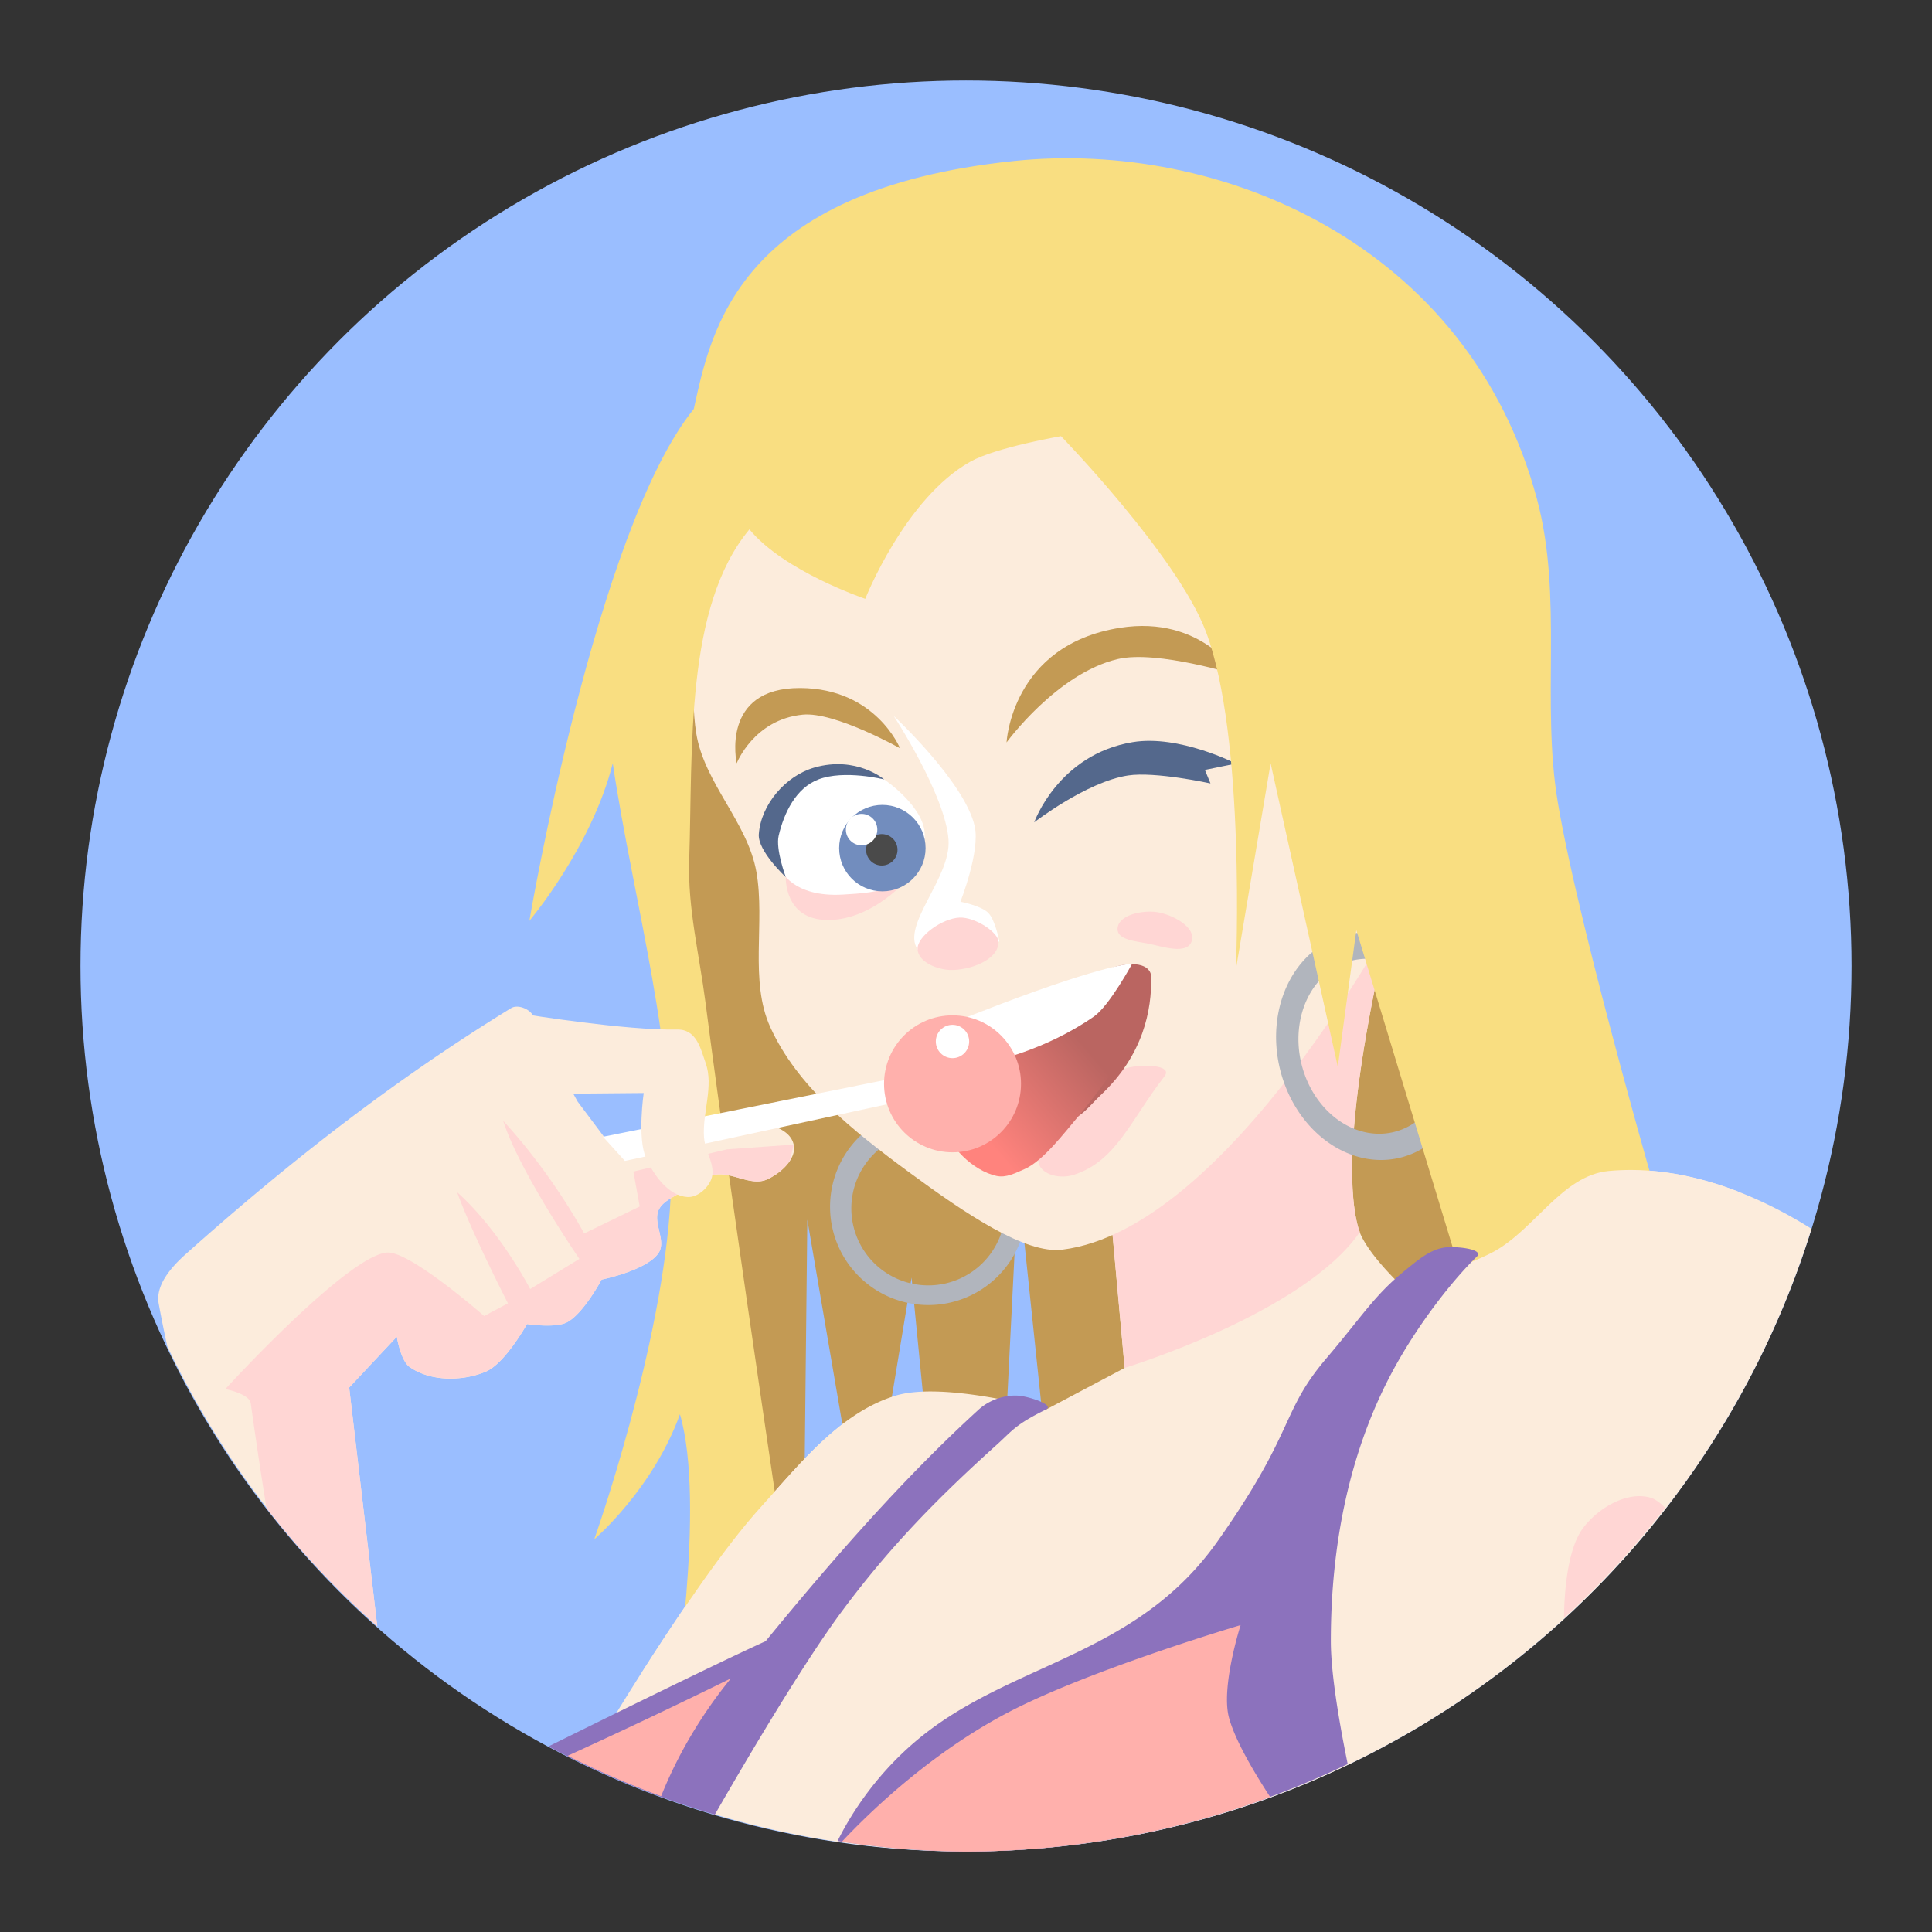 <svg xmlns="http://www.w3.org/2000/svg" width="192" height="192"><rect width="100%" height="100%" fill="#333333" stroke="none"/><defs><linearGradient id="a" x1="97.202" x2="106.58" y1="111.02" y2="102.99" gradientTransform="translate(-9.319 -9.319) scale(1.097)" gradientUnits="userSpaceOnUse"><stop offset="0" style="stop-color:#ff837d"/><stop offset="1" style="stop-color:#ba6561"/></linearGradient></defs><circle cx="96" cy="96" r="88" opacity=".63" style="fill:#9abeff;opacity:1"/><path d="m79.771 163.57.46-42.358 5.756 33.61 4.604-27.855 2.302 23.481 6.676-.92 1.611-31.999 3.684 35.222 40.977-24.633-2.533-8.518-15.193-78.5-38.904-2.302L67.112 51.23l-.69 51.106 6.215 53.868z" style="fill:#c39a54;stroke-width:1.097"/><path d="m138.47 90.135-28.316 28.084 1.611 17.725-7.826 4.145s-10.177-2.86-14.963-1.381c-5.52 1.705-9.472 6.769-13.354 11.049-6.257 6.899-14.737 20.998-17.44 25.584A88 88 0 0 0 95.994 184a88 88 0 0 0 84.03-61.881c-4.194-2.646-11.857-6.519-20.147-5.742-4.663.436-7.375 5.857-11.51 8.056-2.83 1.506-8.978 3.453-8.978 3.453s-3.7-3.44-4.373-5.754c-2.584-8.87 3.453-31.998 3.453-31.998z" style="fill:#fcecdc;stroke-width:1.097"/><path d="m138.47 90.128-28.314 28.085 1.611 17.726s17.78-5.386 23.38-13.506c-.038-.1-.1-.21-.128-.306-2.584-8.872 3.452-32 3.452-32z" style="fill:#ffd6d4;stroke-width:1.097"/><path d="M92.257 110.16a9.767 9.767 0 0 0-9.767 9.767 9.767 9.767 0 0 0 9.767 9.768 9.767 9.767 0 0 0 9.767-9.768 9.767 9.767 0 0 0-9.767-9.767zm0 2.28a7.65 7.65 0 0 1 7.65 7.65 7.65 7.65 0 0 1-7.65 7.65 7.65 7.65 0 0 1-7.652-7.65 7.65 7.65 0 0 1 7.652-7.65z" style="fill:#b1b5bd;paint-order:stroke fill markers;stroke-width:1.097"/><path d="M105.56 124.19c16.65-2.052 33.38-33.84 33.38-33.84l-17.725-58.242L71.49 48.452s-3.583 16.333-2.302 24.402c.787 4.956 5.116 8.87 5.985 13.812.88 4.997-.724 10.808 1.382 15.424 2.669 5.85 8.097 10.219 13.77 14.394 5.672 4.175 11.589 8.155 15.235 7.706z" style="fill:#fcecdc;stroke-width:1.097"/><path d="M103.47 114.19c-.395.493-.4 1.406 0 1.897.695.854 2.187 1.006 3.235.669 4.234-1.363 5.601-5.371 9.037-9.818 1.025-1.325-3.776-1.345-5.02-.223-3.896 3.513-5.39 5.15-7.252 7.475z" style="fill:#ffd6d4;stroke-width:1.097"/><path d="M97.785 100.46s8.44-2.724 12.607-4.24c2.039-.741 3.999-.478 4.016.893.041 3.223-.74 7.691-5.02 11.715-1.025.963-1.964 2.313-3.347 2.566-2.291.42-6.694-2.008-6.694-2.008z" style="fill:#ba6561;stroke-width:1.097"/><path d="M99.012 116.86c-2.3-.508-4.889-3.008-5.132-5.132-.296-2.586 2.66-4.612 4.686-6.248 2.834-2.29 9.93-4.574 9.93-4.574l3.235 3.905s-2.61 3.836-4.575 6.136c-1.309 1.533-3.5 4.454-5.355 5.244-.93.396-1.802.887-2.79.669z" style="fill:url(#a);stroke-width:1.097"/><path d="M135.67 92.677a11.394 9.523 76.418 0 0-1.892.223 11.394 9.523 76.418 0 0-6.582 13.313 11.394 9.523 76.418 0 0 11.933 8.84 11.394 9.523 76.418 0 0 6.58-13.312 11.394 9.523 76.418 0 0-10.04-9.064zm.18 2.606a8.768 7.328 76.418 0 1 7.727 6.972 8.768 7.328 76.418 0 1-5.066 10.244 8.768 7.328 76.418 0 1-9.181-6.801 8.768 7.328 76.418 0 1 5.063-10.244 8.768 7.328 76.418 0 1 1.457-.172z" style="fill:#b1b5bd;paint-order:stroke fill markers;stroke-width:1.097"/><path d="M100.03 73.784s.481-9.694 11.28-11.395c8.165-1.286 11.741 4.72 11.741 4.72s-8.052-2.535-11.971-1.612c-6.063 1.428-11.05 8.287-11.05 8.287z" style="fill:#c39a54;stroke-width:1.097"/><path d="M102.78 81.722s2.37-6.736 9.782-7.968c4.621-.767 10.256 2.13 10.256 2.13l-3.076.631.552 1.341s-5.49-1.206-8.205-.788c-4.12.634-9.309 4.654-9.309 4.654z" style="fill:#54688c;stroke-width:1.097"/><path d="M74.477 52.605c3.425 4.177 11.51 6.906 11.51 6.906S89.93 49.51 96.446 45.873c2.537-1.415 8.995-2.527 8.995-2.527s11.525 11.867 14.387 19.389c4 10.512 2.992 33.61 2.992 33.61l3.453-20.488 6.676 30.157 1.842-13.582 11.05 36.372 19.798-6.446s-8.583-29.336-10.82-42.588c-1.677-9.935.538-20.425-2.072-30.157-6.806-25.38-31.493-35.765-52.026-33.61-27.43 2.878-30.066 16.88-31.769 24.633-9.759 12.057-16.344 50.876-16.344 50.876s6.159-7.255 8.288-15.654c2.05 13.83 6.452 28.59 5.755 43.05-.71 14.702-7.597 34.07-7.597 34.07s5.838-4.992 8.518-12.43c2.617 8.898-.691 29.004-.691 29.004l12.43-5.755s-6.44-42.777-9.207-64.228c-.603-4.673-1.766-9.334-1.612-14.043.366-11.147-.43-25.225 5.985-32.92z" style="fill:#f9de81;stroke-width:1.097"/><path d="M162.18 116.27c-.76-.004-1.526.029-2.297.1-4.663.437-7.376 5.857-11.51 8.057-1.277.68-3.215 1.435-4.973 2.074l1.519 5.064 28.776-7.138-1.005-6.03c-3.128-1.2-6.73-2.107-10.51-2.127zm-78.151 25.031c-3.138 2.329-5.786 5.565-8.402 8.449-3.626 3.998-8.115 10.622-11.789 16.388l1.892 12.158 22.098-23.94-3.799-13.053z" style="fill:#fcecdc;stroke-width:1.097"/><path d="M78.091 87.166s-.192 4.15 4.02 4.26c4.24.111 7.586-3.57 7.586-3.57z" style="fill:#ffd6d4;stroke-width:1.097"/><path d="M77.617 86.456s1.127 2.744 6.153 2.446c3.298-.196 7.725-.382 8.126-5.68.221-2.92-4.023-5.76-4.023-5.76l-4.734-1.183-3.629 1.5-2.919 4.417z" style="fill:#fff;stroke-width:1.097"/><path d="M78.091 87.166s-1.024-2.75-.71-4.102c.537-2.311 1.73-4.75 3.944-5.601 2.576-.992 6.548 0 6.548 0s-2.764-2.381-6.942-1.184c-2.852.817-5.312 3.668-5.522 6.627-.12 1.674 2.682 4.26 2.682 4.26z" style="fill:#54688c;stroke-width:1.097"/><path d="M51.373 100.04c-.211 0-.412.044-.578.146-11.31 6.94-21.774 15.018-32.346 24.457-1.387 1.239-3.012 3.061-2.682 4.891.255 1.412.552 2.853.856 4.262a88 88 0 0 0 20.869 27.824L34.7 137.897l4.734-5.049s.378 2.368 1.262 2.996c2.062 1.464 5.24 1.453 7.572.475 1.926-.808 4.104-4.735 4.104-4.735s2.766.43 3.943-.158c1.638-.819 3.473-4.26 3.473-4.26s4.559-.913 5.68-2.681c.76-1.2-.621-2.983 0-4.26.409-.842 1.422-1.228 2.208-1.736 1.047-.678 2.09-1.492 3.313-1.735 1.71-.34 3.61 1.17 5.207.473 1.34-.585 2.999-2.043 2.682-3.47-.424-1.907-3.322-2.169-5.206-2.684-.863-.237-1.79-.228-2.683-.157-3.65.29-10.73 2.366-10.73 2.366l-2.839-3.786s-1.692-2.946-4.418-8.521c-.257-.527-.996-.936-1.63-.936z" style="fill:#fcecdc;stroke-width:1.097"/><path d="m59.927 112.97 2.175 2.402 26.48-5.724-.394-2.367z" style="fill:#fff;stroke-width:1.097"/><path d="M144.7 123.95a6.635 6.635 0 0 0-1.045.014c-1.536.178-2.829 1.33-4.031 2.302-3.043 2.46-4.192 4.472-7.826 8.746-4.57 5.374-3.024 7.162-10.82 18.188-7.854 11.106-19.654 11.92-28.775 18.877-5.065 3.863-7.8 8.518-8.965 10.88a88 88 0 0 0 12.764 1.04 88 88 0 0 0 37.932-8.685c-.682-3.333-1.674-8.706-1.676-12.213-.003-9.514 1.819-19.083 6.447-27.395 2.35-4.22 5.564-8.395 8.057-10.82.58-.565-.854-.869-2.06-.934zm-44.045 14.744c-1.228.058-2.495.569-3.389 1.385-7.408 6.76-14.29 14.609-21.178 23.02-5.006 2.268-18.387 8.88-21.582 10.46a88 88 0 0 0 16.533 6.775c2.906-5.054 8.665-14.87 12.645-20.229 4.765-6.415 9.487-11.225 15.424-16.574 1.471-1.325 1.768-1.94 4.836-3.453.923-.455-1.738-1.317-2.765-1.38a4.647 4.647 0 0 0-.522-.005h-.002z" style="fill:#8c72bd;stroke-width:1.097"/><path d="M50.006 111.38c1.578 5 7.572 13.727 7.572 13.727l-4.888 2.998s-3.02-5.842-7.26-9.623c1.414 3.966 5.05 11.043 5.05 11.043l-2.367 1.262s-7.346-6.453-9.627-6.31c-3.917.244-16.092 13.567-16.092 13.567s2.392.464 2.526 1.42c.638 4.556 1.135 7.76 1.564 10.42a88 88 0 0 0 11.008 11.727l-2.79-23.723 4.732-5.05s.38 2.37 1.263 2.997c2.063 1.464 5.242 1.451 7.575.473 1.925-.808 4.101-4.733 4.101-4.733s2.766.433 3.944-.156c1.638-.819 3.47-4.26 3.47-4.26s4.561-.915 5.682-2.683c.76-1.2-.62-2.983 0-4.26.41-.842 1.423-1.226 2.209-1.734 1.047-.678 2.09-1.494 3.312-1.737 1.71-.339 3.61 1.17 5.207.473.825-.36 1.766-1.051 2.297-1.861l.385-1.61-6.627.473-9.309 2.209.631 3.47-5.521 2.682s-3.056-5.768-8.047-11.2z" style="fill:#ffd6d4;stroke-width:1.097"/><path d="M123.29 161.5s-13.561 4.012-21.869 8.055c-8.426 4.1-15.063 10.602-17.756 13.473a88 88 0 0 0 12.34.976 88 88 0 0 0 30.221-5.426c-1.47-2.254-3.446-5.514-4.088-7.87-.826-3.037 1.153-9.208 1.153-9.208zm-50.648 5.293-.004.004.006-.002-.002-.002zm-.004.004a606.481 606.481 0 0 1-16.22 7.691 88 88 0 0 0 9.284 4.018c1.055-2.665 3.166-7.089 6.936-11.71z" style="fill:#ffb0ac;stroke-width:1.097"/><path d="M163.12 148.69c-2.138-.096-4.491 1.436-5.777 3.139-1.507 1.995-1.87 5.976-1.92 8.95a88 88 0 0 0 10.039-10.933c-.421-.472-.978-.876-1.444-1.01a3.862 3.862 0 0 0-.898-.146z" style="fill:#ffd6d4;stroke-width:1.097"/><path d="M89.44 74.36s-2.402-5.943-9.899-5.985c-7.988-.045-6.33 7.481-6.33 7.481s1.7-4.354 6.56-4.834c3.179-.314 9.669 3.338 9.669 3.338z" style="fill:#c39a54;stroke-width:1.097"/><circle cx="87.688" cy="84.286" r="4.295" style="fill:#728dbe;paint-order:stroke fill markers;stroke-width:1.097"/><circle cx="87.632" cy="84.453" r="1.562" style="fill:#4a4a4a;paint-order:stroke fill markers;stroke-width:1.097"/><circle cx="85.624" cy="82.445" r="1.562" style="fill:#fff;paint-order:stroke fill markers;stroke-width:1.097"/><path d="M91.186 94.345c-1.63-2.42 3.342-7.125 3.077-10.887-.316-4.474-5.444-12.307-5.444-12.307s7.045 6.544 8.047 10.966c.562 2.48-1.42 7.494-1.42 7.494s2.064.4 2.761 1.105c.715.722 1.105 2.84 1.105 2.84s-6.606 3.046-8.126.789z" style="fill:#fff;stroke-width:1.097"/><path d="M91.186 94.345c-.08-1.27 2.437-3.084 4.181-3.156 1.524-.062 3.893 1.474 3.866 2.446-.052 1.826-2.907 2.785-4.734 2.761-1.298-.017-3.231-.755-3.313-2.051z" style="fill:#ffd6d4;stroke-width:1.097"/><path d="M98.566 105.48s5.248-1.05 10.153-4.463c1.526-1.062 3.793-5.243 3.793-5.243s-2.41-.04-13.243 4.075c-1.203.457-3.603 1.391-3.603 1.391z" style="fill:#fff;stroke-width:1.097"/><circle cx="94.661" cy="107.71" r="6.806" style="fill:#ffb0ac;paint-order:stroke fill markers;stroke-width:1.097"/><path d="M111.06 92.318c.031-1.416 2.504-1.88 3.905-1.673 1.488.22 3.936 1.473 3.458 2.9-.461 1.377-2.927.51-4.35.223-1.093-.22-3.037-.336-3.013-1.45z" style="fill:#ffd6d4;stroke-width:1.097"/><path d="m52.28 100.81 4.447 7.877 7.242-.064s-.654 4.504.237 6.47c.776 1.71 2.227 3.75 4.102 3.865.977.06 2-.829 2.367-1.736.53-1.31-.606-2.77-.71-4.18-.182-2.467.99-5.089.158-7.416-.49-1.37-.88-3.354-2.84-3.314-5.076.105-15.003-1.502-15.003-1.502z" style="fill:#fcecdc;stroke-width:1.097"/><circle cx="94.657" cy="103.5" r="1.657" style="fill:#fff;paint-order:stroke fill markers;stroke-width:1.097"/></svg>